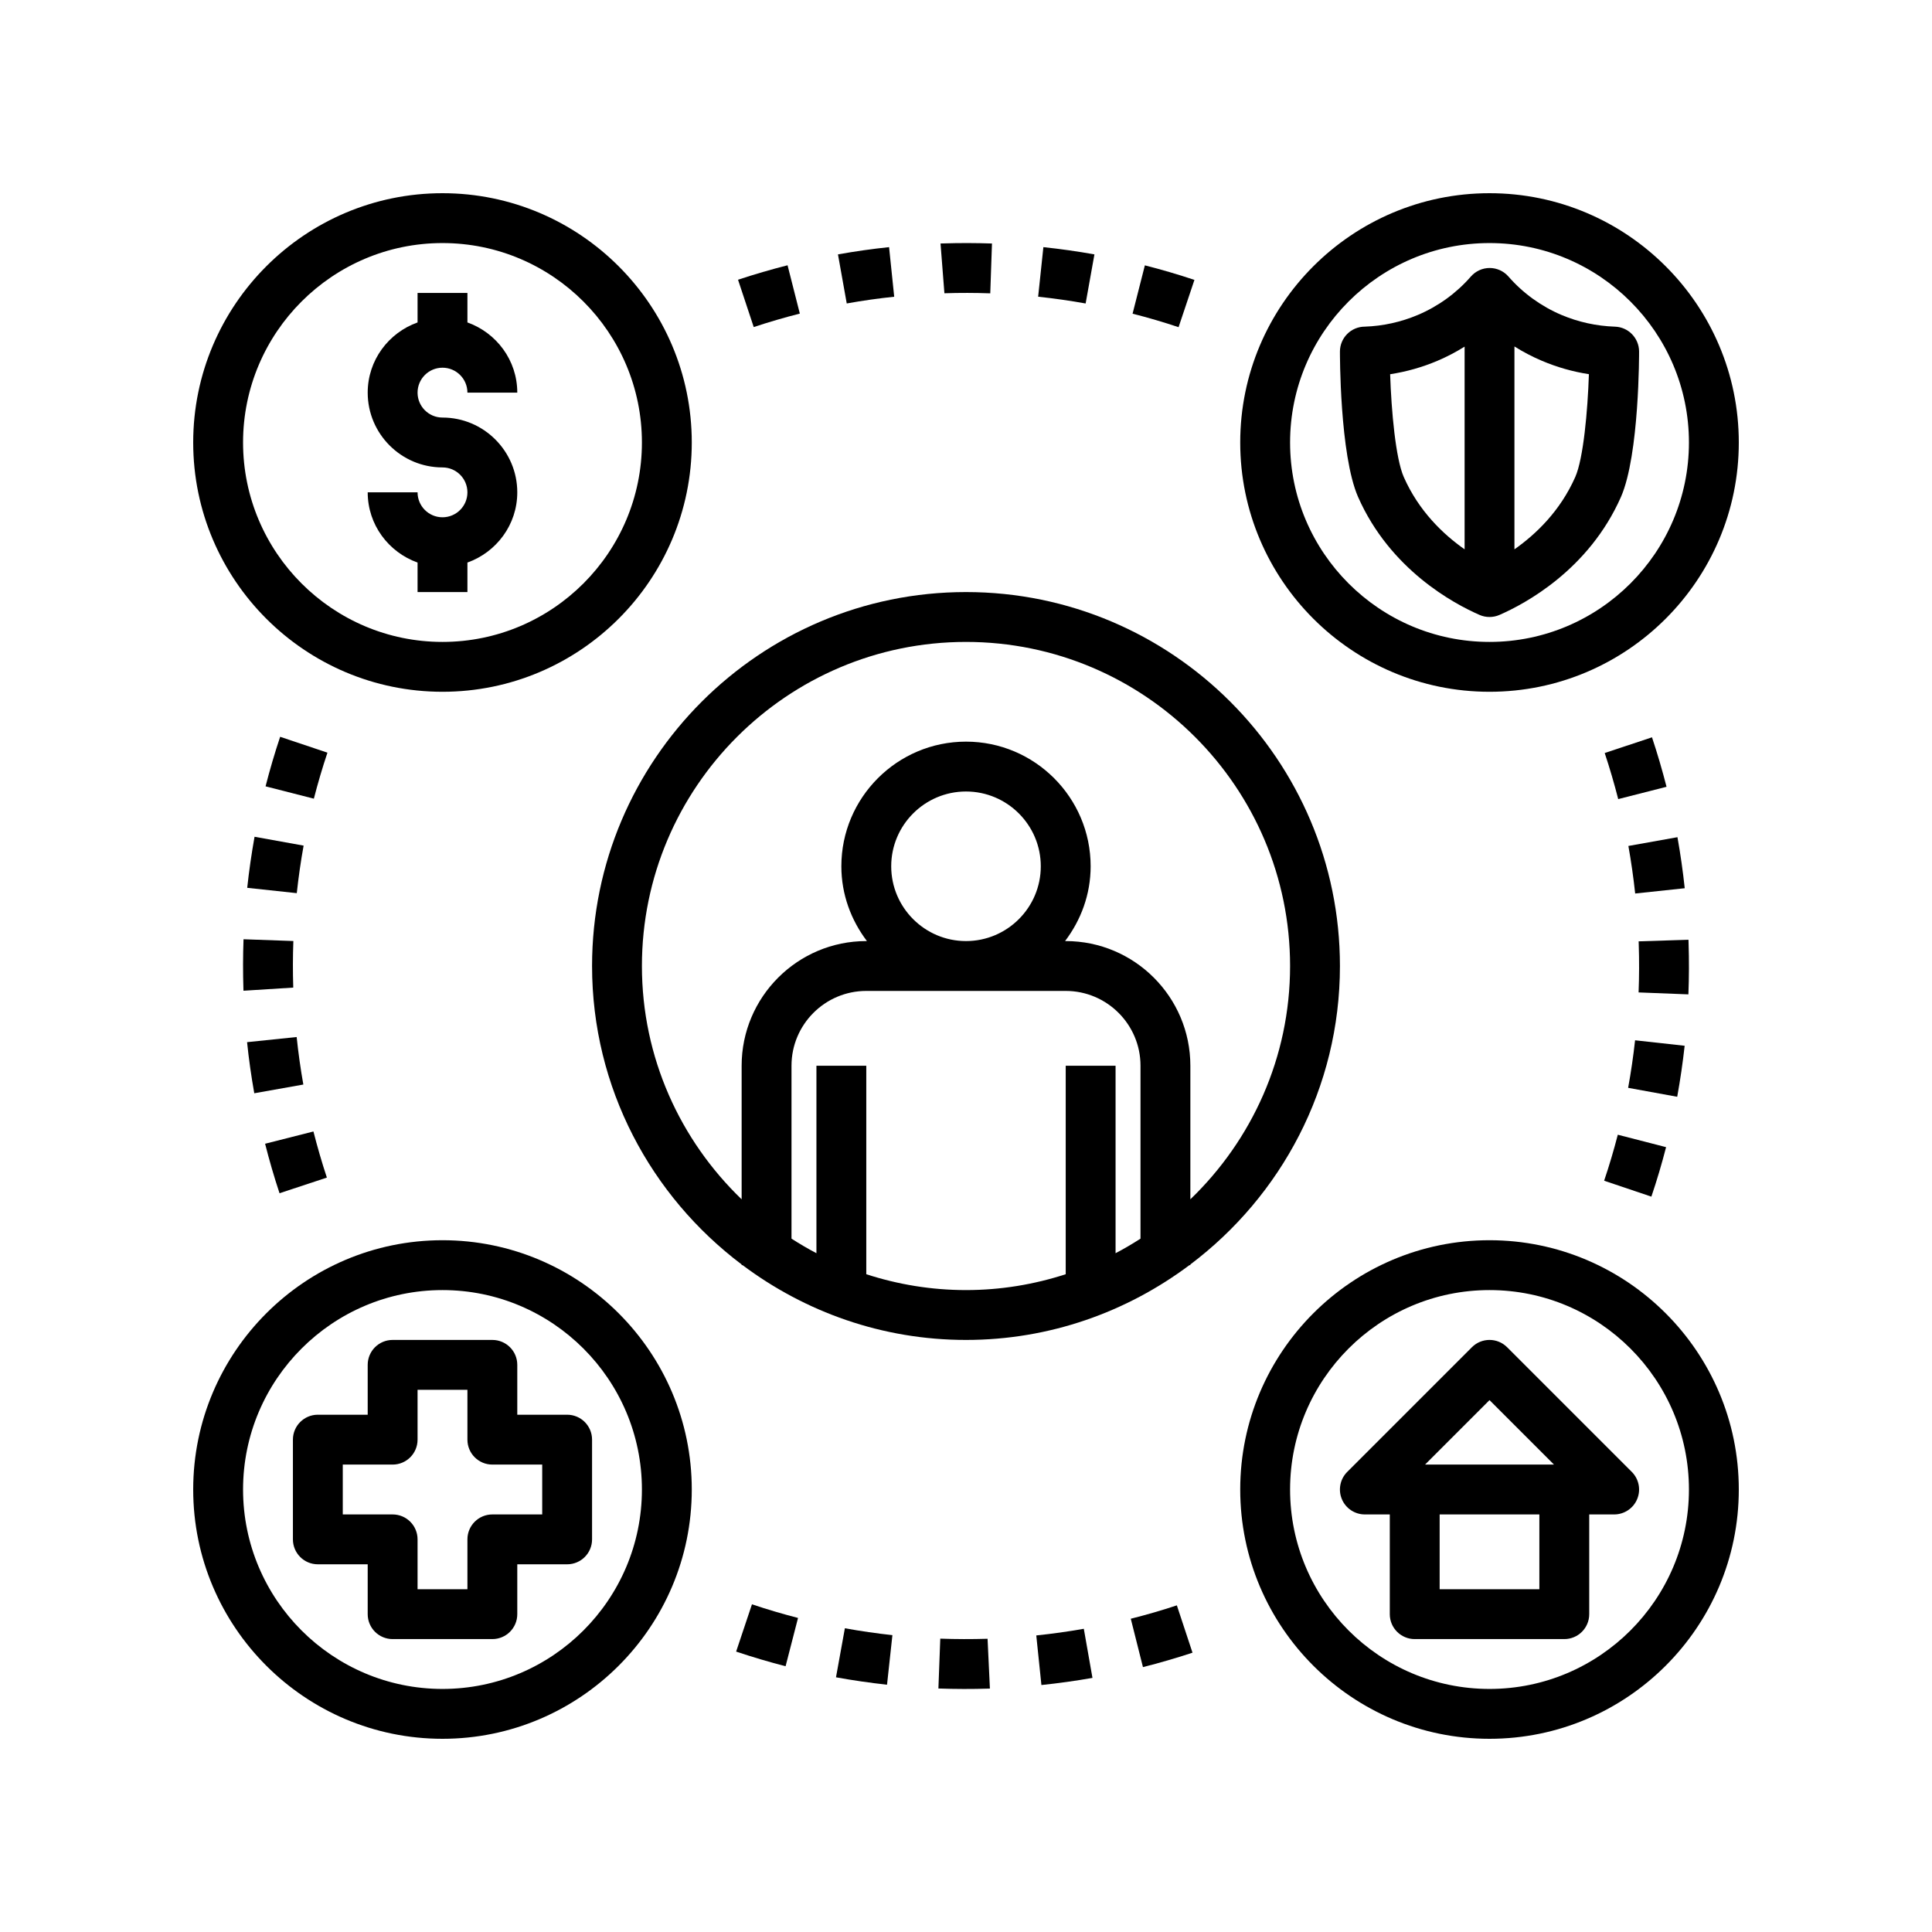<svg xmlns="http://www.w3.org/2000/svg" xmlns:xlink="http://www.w3.org/1999/xlink" width="1200" zoomAndPan="magnify" viewBox="0 0 900 900" height="1200" preserveAspectRatio="xMidYMid meet" version="1.0"><path fill="#000000" d="M 450 275.805 C 353.949 275.805 275.805 353.949 275.805 450 C 275.805 506.82 303.27 557.211 345.484 589.031 L 345.484 589.355 L 345.926 589.355 C 375.004 611.129 410.957 624.195 450 624.195 C 489.043 624.195 524.996 611.129 554.074 589.355 L 554.516 589.355 L 554.516 589.031 C 596.73 557.211 624.195 506.82 624.195 450 C 624.195 353.949 546.051 275.805 450 275.805 Z M 403.547 593.582 L 403.547 496.453 L 380.324 496.453 L 380.324 583.793 C 376.34 581.703 372.473 579.426 368.711 577.012 L 368.711 496.453 C 368.711 477.242 384.34 461.613 403.547 461.613 L 496.453 461.613 C 515.66 461.613 531.289 477.242 531.289 496.453 L 531.289 577.012 C 527.527 579.426 523.66 581.715 519.676 583.793 L 519.676 496.453 L 496.453 496.453 L 496.453 593.582 C 481.809 598.332 466.211 600.969 450 600.969 C 433.789 600.969 418.191 598.332 403.547 593.582 Z M 415.16 403.547 C 415.16 384.34 430.793 368.711 450 368.711 C 469.207 368.711 484.84 384.34 484.84 403.547 C 484.84 422.758 469.207 438.387 450 438.387 C 430.793 438.387 415.16 422.758 415.16 403.547 Z M 554.516 558.684 L 554.516 496.453 C 554.516 464.434 528.469 438.387 496.453 438.387 L 496.148 438.387 C 503.523 428.656 508.066 416.672 508.066 403.547 C 508.066 371.531 482.016 345.484 450 345.484 C 417.984 345.484 391.934 371.531 391.934 403.547 C 391.934 416.672 396.477 428.656 403.852 438.387 L 403.547 438.387 C 371.531 438.387 345.484 464.434 345.484 496.453 L 345.484 558.684 C 316.918 531.199 299.031 492.676 299.031 450 C 299.031 366.758 366.758 299.031 450 299.031 C 533.242 299.031 600.969 366.758 600.969 450 C 600.969 492.676 583.082 531.199 554.516 558.684 Z M 554.516 558.684 " fill-opacity="1" fill-rule="nonzero"/><path fill="#000000" d="M 206.129 322.258 C 270.164 322.258 322.258 270.164 322.258 206.129 C 322.258 142.094 270.164 90 206.129 90 C 142.094 90 90 142.094 90 206.129 C 90 270.164 142.094 322.258 206.129 322.258 Z M 206.129 113.227 C 257.355 113.227 299.031 154.906 299.031 206.129 C 299.031 257.355 257.355 299.031 206.129 299.031 C 154.906 299.031 113.227 257.355 113.227 206.129 C 113.227 154.906 154.906 113.227 206.129 113.227 Z M 206.129 113.227 " fill-opacity="1" fill-rule="nonzero"/><path fill="#000000" d="M 693.871 90 C 629.836 90 577.742 142.094 577.742 206.129 C 577.742 270.164 629.836 322.258 693.871 322.258 C 757.906 322.258 810 270.164 810 206.129 C 810 142.094 757.906 90 693.871 90 Z M 693.871 299.031 C 642.645 299.031 600.969 257.355 600.969 206.129 C 600.969 154.906 642.645 113.227 693.871 113.227 C 745.094 113.227 786.773 154.906 786.773 206.129 C 786.773 257.355 745.094 299.031 693.871 299.031 Z M 693.871 299.031 " fill-opacity="1" fill-rule="nonzero"/><path fill="#000000" d="M 206.129 577.742 C 142.094 577.742 90 629.836 90 693.871 C 90 757.906 142.094 810 206.129 810 C 270.164 810 322.258 757.906 322.258 693.871 C 322.258 629.836 270.164 577.742 206.129 577.742 Z M 206.129 786.773 C 154.906 786.773 113.227 745.094 113.227 693.871 C 113.227 642.645 154.906 600.969 206.129 600.969 C 257.355 600.969 299.031 642.645 299.031 693.871 C 299.031 745.094 257.355 786.773 206.129 786.773 Z M 206.129 786.773 " fill-opacity="1" fill-rule="nonzero"/><path fill="#000000" d="M 693.871 577.742 C 629.836 577.742 577.742 629.836 577.742 693.871 C 577.742 757.906 629.836 810 693.871 810 C 757.906 810 810 757.906 810 693.871 C 810 629.836 757.906 577.742 693.871 577.742 Z M 693.871 786.773 C 642.645 786.773 600.969 745.094 600.969 693.871 C 600.969 642.645 642.645 600.969 693.871 600.969 C 745.094 600.969 786.773 642.645 786.773 693.871 C 786.773 745.094 745.094 786.773 693.871 786.773 Z M 693.871 786.773 " fill-opacity="1" fill-rule="nonzero"/><path fill="#000000" d="M 206.129 240.969 C 199.719 240.969 194.516 235.766 194.516 229.355 L 171.289 229.355 C 171.289 244.477 181.035 257.25 194.516 262.059 L 194.516 275.805 L 217.742 275.805 L 217.742 262.059 C 231.223 257.25 240.969 244.477 240.969 229.355 C 240.969 210.148 225.336 194.516 206.129 194.516 C 199.719 194.516 194.516 189.312 194.516 182.902 C 194.516 176.492 199.719 171.289 206.129 171.289 C 212.539 171.289 217.742 176.492 217.742 182.902 L 240.969 182.902 C 240.969 167.785 231.223 155.008 217.742 150.203 L 217.742 136.453 L 194.516 136.453 L 194.516 150.203 C 181.035 155.008 171.289 167.785 171.289 182.902 C 171.289 202.109 186.922 217.742 206.129 217.742 C 212.539 217.742 217.742 222.945 217.742 229.355 C 217.742 235.766 212.539 240.969 206.129 240.969 Z M 206.129 240.969 " fill-opacity="1" fill-rule="nonzero"/><path fill="#000000" d="M 727.363 146.695 C 717.934 142.699 709.41 136.52 702.695 128.82 C 700.48 126.289 697.297 124.84 693.941 124.84 C 693.941 124.84 693.941 124.84 693.93 124.84 C 690.574 124.84 687.391 126.301 685.172 128.832 C 678.496 136.52 669.961 142.699 660.52 146.695 C 652.645 150.027 644.262 151.875 635.805 152.164 C 629.418 152.164 624.227 157.32 624.195 163.719 C 624.195 164.195 624.031 211.867 632.648 231.516 C 647.582 265.355 677.195 281.207 689.238 286.457 C 690.711 287.105 692.293 287.418 693.871 287.418 C 695.449 287.418 697.031 287.105 698.504 286.457 C 710.547 281.207 740.16 265.355 755.105 231.492 C 763.711 211.855 763.547 164.195 763.547 163.719 C 763.512 157.484 758.555 152.371 752.332 152.176 C 743.633 151.875 735.234 150.027 727.363 146.695 Z M 653.91 222.168 C 650.16 213.598 648.141 191.555 647.582 174.332 C 655.152 173.16 662.527 171.082 669.59 168.086 C 673.977 166.227 678.215 164.008 682.27 161.477 L 682.27 255.902 C 672.27 248.875 660.938 238.086 653.91 222.168 Z M 733.844 222.145 C 726.805 238.086 715.473 248.875 705.484 255.902 L 705.484 161.395 C 709.57 163.961 713.855 166.203 718.305 168.086 C 725.32 171.059 732.637 173.148 740.172 174.309 C 739.602 191.531 737.594 213.586 733.844 222.145 Z M 733.844 222.145 " fill-opacity="1" fill-rule="nonzero"/><path fill="#000000" d="M 240.969 659.031 L 240.969 635.805 C 240.969 629.383 235.777 624.195 229.355 624.195 L 182.902 624.195 C 176.48 624.195 171.289 629.383 171.289 635.805 L 171.289 659.031 L 148.066 659.031 C 141.645 659.031 136.453 664.223 136.453 670.645 L 136.453 717.098 C 136.453 723.52 141.645 728.711 148.066 728.711 L 171.289 728.711 L 171.289 751.934 C 171.289 758.355 176.48 763.547 182.902 763.547 L 229.355 763.547 C 235.777 763.547 240.969 758.355 240.969 751.934 L 240.969 728.711 L 264.195 728.711 C 270.617 728.711 275.805 723.52 275.805 717.098 L 275.805 670.645 C 275.805 664.223 270.617 659.031 264.195 659.031 Z M 252.582 705.484 L 229.355 705.484 C 222.934 705.484 217.742 710.676 217.742 717.098 L 217.742 740.324 L 194.516 740.324 L 194.516 717.098 C 194.516 710.676 189.324 705.484 182.902 705.484 L 159.676 705.484 L 159.676 682.258 L 182.902 682.258 C 189.324 682.258 194.516 677.066 194.516 670.645 L 194.516 647.418 L 217.742 647.418 L 217.742 670.645 C 217.742 677.066 222.934 682.258 229.355 682.258 L 252.582 682.258 Z M 252.582 705.484 " fill-opacity="1" fill-rule="nonzero"/><path fill="#000000" d="M 685.66 627.598 L 627.598 685.66 C 624.273 688.98 623.277 693.977 625.074 698.32 C 626.863 702.66 631.113 705.484 635.805 705.484 L 647.418 705.484 L 647.418 751.934 C 647.418 758.355 652.609 763.547 659.031 763.547 L 728.711 763.547 C 735.133 763.547 740.324 758.355 740.324 751.934 L 740.324 705.484 L 751.934 705.484 C 756.629 705.484 760.879 702.66 762.664 698.32 C 764.465 693.977 763.469 688.98 760.145 685.66 L 702.082 627.598 C 697.539 623.055 690.203 623.055 685.66 627.598 Z M 717.098 740.324 L 670.645 740.324 L 670.645 705.484 L 717.098 705.484 Z M 663.84 682.258 L 693.871 652.227 L 723.902 682.258 Z M 663.84 682.258 " fill-opacity="1" fill-rule="nonzero"/><path fill="#000000" d="M 438.016 763.34 L 437.145 786.566 C 444.938 786.844 452.891 786.867 460.789 786.613 L 461.137 786.602 L 460.047 763.398 C 452.695 763.617 445.273 763.605 438.016 763.34 Z M 438.016 763.34 " fill-opacity="1" fill-rule="nonzero"/><path fill="#000000" d="M 482.738 761.852 L 485.129 784.949 C 493.062 784.125 501.051 783.012 508.914 781.629 L 504.883 758.754 C 497.578 760.043 490.121 761.086 482.738 761.852 Z M 482.738 761.852 " fill-opacity="1" fill-rule="nonzero"/><path fill="#000000" d="M 389.438 781.352 C 397.324 782.781 405.312 783.941 413.211 784.801 L 415.719 761.715 C 408.379 760.914 400.934 759.844 393.574 758.508 Z M 389.438 781.352 " fill-opacity="1" fill-rule="nonzero"/><path fill="#000000" d="M 526.762 754.07 L 532.43 776.602 C 540.219 774.637 547.988 772.375 555.516 769.891 L 548.223 747.836 C 541.242 750.16 534.008 752.25 526.762 754.07 Z M 526.762 754.07 " fill-opacity="1" fill-rule="nonzero"/><path fill="#000000" d="M 342.918 769.379 C 350.523 771.922 358.27 774.219 365.957 776.195 L 371.754 753.699 C 364.598 751.855 357.375 749.73 350.293 747.348 Z M 342.918 769.379 " fill-opacity="1" fill-rule="nonzero"/><path fill="#000000" d="M 769.273 557.441 C 771.828 549.906 774.129 542.148 776.125 534.391 L 753.633 528.598 C 751.773 535.809 749.637 543.008 747.266 550.023 Z M 769.273 557.441 " fill-opacity="1" fill-rule="nonzero"/><path fill="#000000" d="M 152.27 548.57 C 149.945 541.531 147.844 534.297 146.008 527.086 L 123.492 532.801 C 125.453 540.535 127.707 548.293 130.215 555.852 Z M 152.27 548.57 " fill-opacity="1" fill-rule="nonzero"/><path fill="#000000" d="M 758.449 506.754 L 781.305 510.922 C 782.723 503.129 783.895 495.129 784.777 487.16 L 761.68 484.605 C 760.867 492.039 759.773 499.496 758.449 506.754 Z M 758.449 506.754 " fill-opacity="1" fill-rule="nonzero"/><path fill="#000000" d="M 141.305 505.219 C 140.004 497.867 138.961 490.414 138.195 483.086 L 115.094 485.477 C 115.91 493.363 117.035 501.363 118.453 509.285 Z M 141.305 505.219 " fill-opacity="1" fill-rule="nonzero"/><path fill="#000000" d="M 786.602 439.199 L 786.555 437.773 L 763.34 438.516 L 763.387 439.941 C 763.629 447.422 763.605 454.957 763.316 462.309 L 786.52 463.215 C 786.832 455.32 786.855 447.234 786.602 439.199 Z M 786.602 439.199 " fill-opacity="1" fill-rule="nonzero"/><path fill="#000000" d="M 113.398 460.801 L 113.422 461.52 L 136.613 460.059 C 136.383 452.766 136.395 445.527 136.66 438.363 L 113.445 437.539 C 113.168 445.309 113.156 453.125 113.398 460.801 Z M 113.398 460.801 " fill-opacity="1" fill-rule="nonzero"/><path fill="#000000" d="M 758.566 394.082 C 759.867 401.387 760.934 408.844 761.727 416.23 L 784.812 413.77 C 783.965 405.824 782.824 397.836 781.422 389.996 Z M 758.566 394.082 " fill-opacity="1" fill-rule="nonzero"/><path fill="#000000" d="M 141.434 393.922 L 118.578 389.797 C 117.176 397.637 116.012 405.641 115.164 413.582 L 138.25 416.066 C 139.055 408.668 140.109 401.227 141.434 393.922 Z M 141.434 393.922 " fill-opacity="1" fill-rule="nonzero"/><path fill="#000000" d="M 747.535 350.789 C 749.867 357.805 751.98 365.027 753.828 372.25 L 776.336 366.516 C 774.348 358.746 772.07 350.988 769.562 343.465 Z M 747.535 350.789 " fill-opacity="1" fill-rule="nonzero"/><path fill="#000000" d="M 130.504 343.23 C 127.973 350.801 125.688 358.57 123.711 366.305 L 146.207 372.055 C 148.055 364.867 150.18 357.652 152.535 350.617 Z M 130.504 343.23 " fill-opacity="1" fill-rule="nonzero"/><path fill="#000000" d="M 556.41 130.391 C 548.871 127.871 541.113 125.594 533.324 123.609 L 527.598 146.125 C 534.832 147.961 542.043 150.074 549.023 152.418 Z M 556.41 130.391 " fill-opacity="1" fill-rule="nonzero"/><path fill="#000000" d="M 343.801 130.309 L 351.117 152.359 C 358.199 150.016 365.422 147.902 372.59 146.078 L 366.875 123.574 C 359.188 125.523 351.418 127.789 343.801 130.309 Z M 343.801 130.309 " fill-opacity="1" fill-rule="nonzero"/><path fill="#000000" d="M 483.609 138.215 C 490.992 139.008 498.438 140.062 505.73 141.375 L 509.828 118.508 C 501.992 117.105 493.988 115.965 486.047 115.129 Z M 483.609 138.215 " fill-opacity="1" fill-rule="nonzero"/><path fill="#000000" d="M 416.555 138.227 L 414.164 115.129 C 406.312 115.941 398.312 117.082 390.355 118.508 L 394.445 141.363 C 401.828 140.039 409.273 138.984 416.555 138.227 Z M 416.555 138.227 " fill-opacity="1" fill-rule="nonzero"/><path fill="#000000" d="M 439.559 113.398 L 438.133 113.422 L 439.941 136.613 C 447.109 136.383 454.215 136.395 461.301 136.648 L 462.102 113.434 C 454.598 113.18 447.051 113.156 439.805 113.387 C 439.723 113.375 439.641 113.387 439.559 113.398 Z M 439.559 113.398 " fill-opacity="1" fill-rule="nonzero"/></svg>